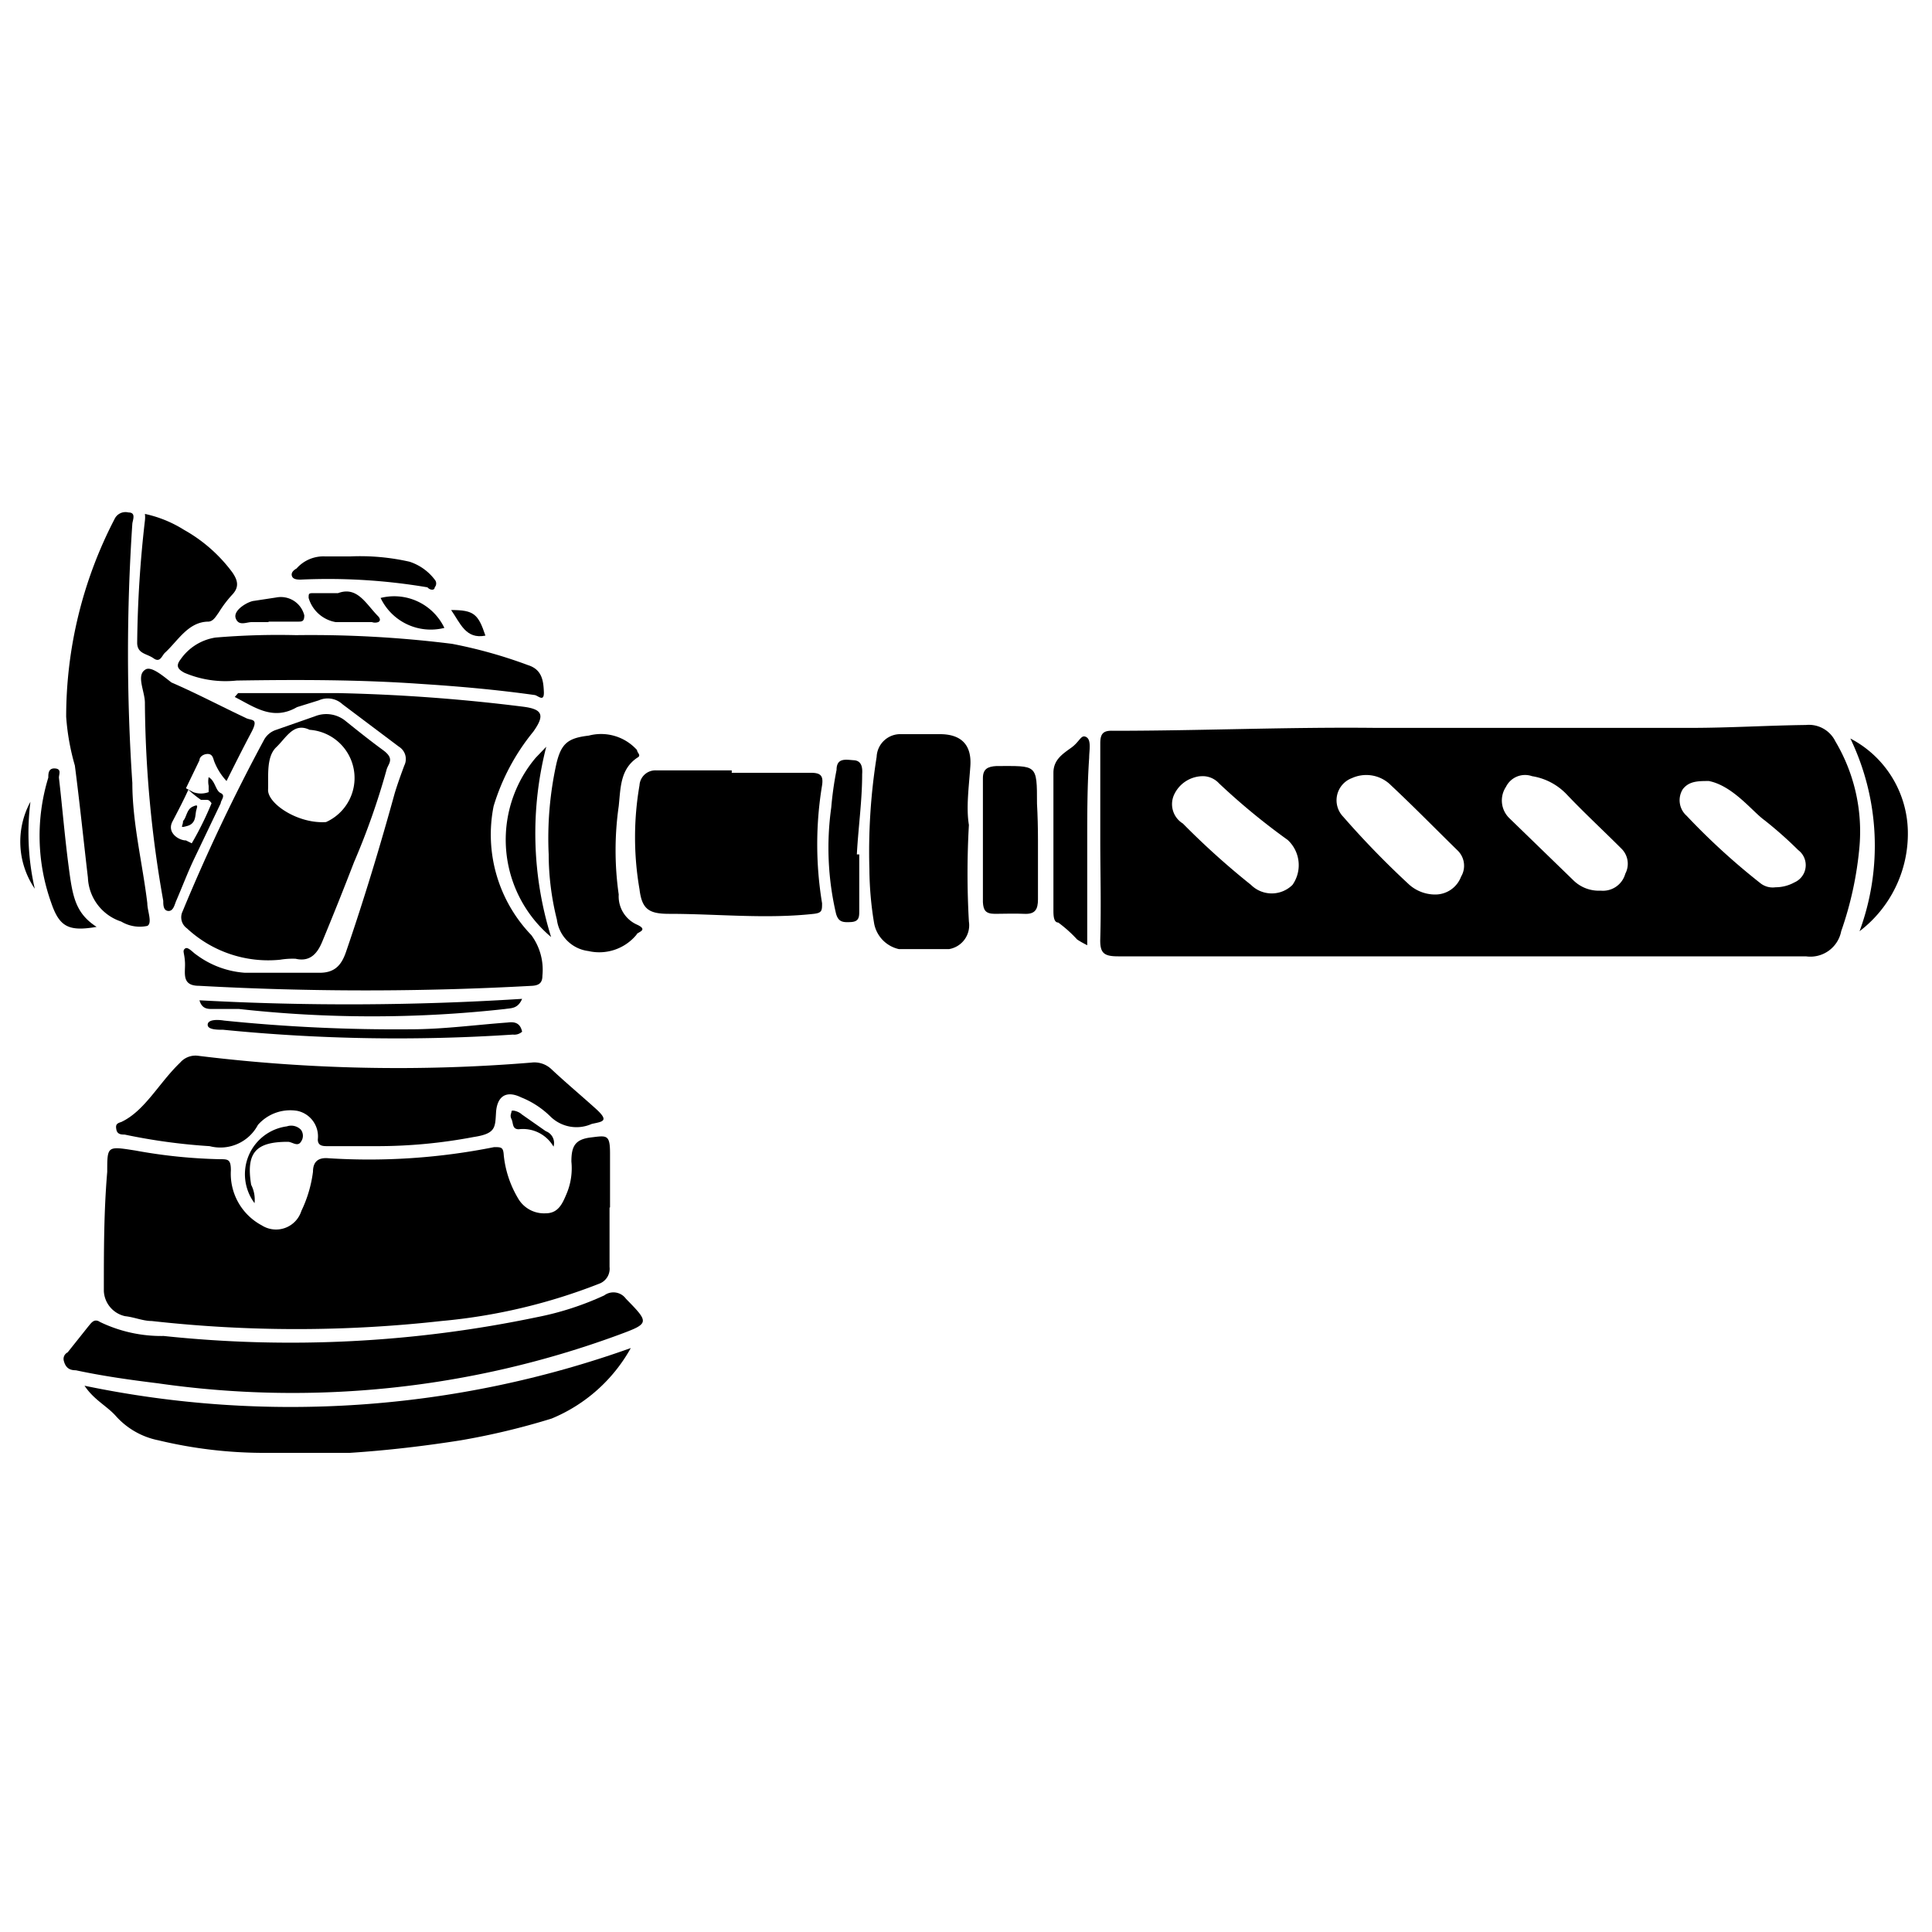 <svg xmlns="http://www.w3.org/2000/svg" class="HeroAbility-icon HeroAbility-icon--hoverState" viewBox="0 0 40 40" preserveAspectRatio="xMidYMid meet"><g id="_Group_3" data-name=" Group 3"><path id="_Compound_Path_4" data-name=" Compound Path 4" d="M22.78,17.39v-2c0-.2.06-.27.27-.26,1.81,0,3.62-.08,5.43-.06H35c.8,0,1.59-.05,2.39-.06a.61.61,0,0,1,.61.34,3.65,3.65,0,0,1,.5,2.16,7.22,7.22,0,0,1-.38,1.77.65.65,0,0,1-.73.52H23.15c-.3,0-.38-.07-.37-.37C22.8,18.72,22.78,18.06,22.78,17.39Zm6.93,1.13a.57.57,0,0,0,.54-.37.44.44,0,0,0-.07-.54c-.46-.45-.91-.91-1.38-1.35a.72.72,0,0,0-.81-.15.49.49,0,0,0-.18.8,18.25,18.25,0,0,0,1.36,1.4A.81.81,0,0,0,29.71,18.52Zm-4.79-2.45a.66.66,0,0,0-.61.38.47.47,0,0,0,.18.6,16.05,16.05,0,0,0,1.41,1.27.61.61,0,0,0,.86,0,.71.71,0,0,0-.1-.93,13.78,13.78,0,0,1-1.42-1.17A.46.46,0,0,0,24.92,16.07Zm8.22,2.37a.48.48,0,0,0,.51-.35.44.44,0,0,0-.08-.52c-.38-.38-.77-.74-1.14-1.13a1.26,1.26,0,0,0-.71-.37.44.44,0,0,0-.54.22.51.51,0,0,0,.07.65l1.34,1.3A.75.75,0,0,0,33.14,18.44Zm3.62-.07a.81.81,0,0,0,.39-.1.39.39,0,0,0,.08-.67,8.17,8.17,0,0,0-.7-.62c-.25-.18-.65-.71-1.15-.81-.22,0-.41,0-.54.17a.43.43,0,0,0,.08.55,14,14,0,0,0,1.52,1.39A.41.41,0,0,0,36.76,18.37Z"/><path id="_Path_2" data-name=" Path 2" d="M12.62,25v1.23a.33.33,0,0,1-.22.35,11.84,11.84,0,0,1-3.26.77,27,27,0,0,1-6,0c-.18,0-.36-.08-.55-.1a.56.56,0,0,1-.44-.52c0-.83,0-1.65.07-2.47,0-.54,0-.53.58-.44A10.88,10.88,0,0,0,4.55,24c.17,0,.23,0,.23.23a1.21,1.21,0,0,0,.64,1.14.55.55,0,0,0,.82-.3,2.63,2.63,0,0,0,.24-.81c0-.2.1-.3.32-.28a13.19,13.19,0,0,0,3.43-.23c.15,0,.19,0,.2.17a2.17,2.17,0,0,0,.29.88.62.62,0,0,0,.58.32c.25,0,.34-.19.42-.38a1.36,1.36,0,0,0,.11-.69c0-.31.07-.46.4-.5s.4-.07.4.33V25Z"/><path id="_Path_3" data-name=" Path 3" d="M4.93,14.35H7a37,37,0,0,1,3.82.28c.41.05.47.17.22.52a4.48,4.48,0,0,0-.82,1.54A3,3,0,0,0,11,19.36a1.21,1.21,0,0,1,.23.84c0,.15-.07.2-.21.21a62.57,62.57,0,0,1-6.9,0c-.37,0-.28-.27-.29-.48s-.06-.24,0-.29.16.08.24.13a1.9,1.9,0,0,0,1,.37H6.62c.33,0,.46-.18.55-.45.37-1.08.7-2.17,1-3.26.06-.2.13-.39.2-.58a.3.3,0,0,0-.11-.39l-1.17-.88a.45.45,0,0,0-.49-.08l-.45.14c-.5.29-.88,0-1.29-.21Z"/><path id="_Path_4" data-name=" Path 4" d="M7.79,23.73h-1c-.1,0-.21,0-.21-.14A.54.54,0,0,0,6.16,23a.89.89,0,0,0-.82.29h0a.88.88,0,0,1-1,.44,12.22,12.22,0,0,1-1.76-.24c-.06,0-.15,0-.17-.1s0-.13.1-.16C3,23,3.29,22.42,3.73,22a.42.42,0,0,1,.38-.14A33.78,33.78,0,0,0,11,22a.51.51,0,0,1,.42.14c.3.28.61.54.91.81s.14.27-.08.32a.77.77,0,0,1-.85-.15,1.83,1.83,0,0,0-.61-.4c-.33-.16-.5,0-.52.31s0,.44-.46.51A10.7,10.7,0,0,1,7.79,23.73Z"/><path id="_Path_5" data-name=" Path 5" d="M1.32,28.17A.15.15,0,0,1,1.4,28l.43-.54c.06-.07.12-.17.24-.09a2.92,2.92,0,0,0,1.32.29,24.91,24.91,0,0,0,7.73-.39,6.11,6.11,0,0,0,1.39-.45.32.32,0,0,1,.45.07h0c.49.5.49.51-.16.75a19.55,19.55,0,0,1-9.53,1c-.57-.07-1.14-.15-1.7-.27C1.45,28.37,1.36,28.33,1.32,28.17Z"/><path id="_Path_6" data-name=" Path 6" d="M15.15,16h1.64c.2,0,.26.06.23.26a7.48,7.48,0,0,0,0,2.44c0,.15,0,.2-.17.22-1,.11-2,0-3,0-.42,0-.56-.1-.61-.51a6.32,6.32,0,0,1,0-2.15.33.33,0,0,1,.35-.31h1.56Z"/><path id="_Compound_Path_5" data-name=" Compound Path 5" d="M5.8,19.87a2.47,2.47,0,0,1-1.93-.65.28.28,0,0,1-.09-.35,38.45,38.45,0,0,1,1.68-3.54.44.44,0,0,1,.26-.22l.8-.28a.63.63,0,0,1,.65.11c.25.2.5.4.76.59s.1.28.07.42a15,15,0,0,1-.67,1.9q-.32.83-.66,1.65c-.1.24-.25.42-.55.35A1.59,1.59,0,0,0,5.8,19.87Zm.61-4.76c-.33-.16-.48.16-.69.36s-.16.59-.17.88.62.71,1.2.67a1,1,0,0,0-.34-1.91Z"/><path id="_Path_7" data-name=" Path 7" d="M13.06,27.91a3.33,3.33,0,0,1-1.64,1.46,14.87,14.87,0,0,1-1.88.45c-.76.12-1.53.21-2.3.26H5.52a9.37,9.37,0,0,1-2.24-.26,1.6,1.6,0,0,1-.87-.49c-.19-.22-.46-.34-.66-.64A20.93,20.93,0,0,0,13.06,27.91Z"/><path id="_Path_8" data-name=" Path 8" d="M1.37,14.84a8.88,8.88,0,0,1,1-4.09.25.25,0,0,1,.29-.14c.16,0,.09.15.08.23a40.05,40.05,0,0,0,0,5.37c0,.83.21,1.66.31,2.49,0,.16.11.41,0,.47a.75.75,0,0,1-.54-.09,1,1,0,0,1-.69-.91c-.09-.77-.17-1.55-.27-2.32A4.84,4.84,0,0,1,1.37,14.84Z"/><path id="_Path_9" data-name=" Path 9" d="M20.06,17.08a17.63,17.63,0,0,0,0,2,.5.5,0,0,1-.41.57H18.61a.67.67,0,0,1-.51-.52A7.06,7.06,0,0,1,18,18a12.49,12.49,0,0,1,.15-2.33.49.49,0,0,1,.51-.47h.8c.44,0,.66.22.63.66S20,16.71,20.06,17.08Z"/><path id="_Path_10" data-name=" Path 10" d="M11.36,17.69a7.18,7.18,0,0,1,.16-1.88c.1-.42.24-.53.67-.58a1,1,0,0,1,1,.3c0,.06.1.11,0,.16-.35.24-.34.62-.38,1a6.46,6.46,0,0,0,0,1.83.64.64,0,0,0,.37.62c.27.12,0,.16,0,.21a1,1,0,0,1-1,.34.75.75,0,0,1-.65-.65A5.6,5.6,0,0,1,11.36,17.69Z"/><path id="_Path_11" data-name=" Path 11" d="M6.13,13.15a23.51,23.51,0,0,1,3.23.18,9.83,9.83,0,0,1,1.57.44c.29.09.32.32.33.55s-.12.08-.19.07c-.78-.11-1.57-.18-2.35-.23-1.27-.09-2.55-.09-3.82-.07a2.17,2.17,0,0,1-1.08-.16c-.15-.08-.18-.15-.08-.28a1.08,1.08,0,0,1,.72-.45A15.45,15.45,0,0,1,6.13,13.15Z"/><path id="_Path_12" data-name=" Path 12" d="M3,10.64a2.51,2.51,0,0,1,.81.33,3.17,3.17,0,0,1,1,.88c.11.16.15.3,0,.46a2.36,2.36,0,0,0-.28.37c-.06.08-.11.18-.21.19-.42,0-.63.39-.9.64-.07.06-.1.22-.24.12s-.33-.09-.34-.31A24,24,0,0,1,3,10.78.53.53,0,0,0,3,10.64Z"/><path id="_Path_13" data-name=" Path 13" d="M21.49,17.39v1.23c0,.21-.06.31-.28.3s-.41,0-.61,0-.24-.08-.25-.24V16.11c0-.19.1-.24.28-.25.84,0,.84-.05.84.78Q21.49,17,21.49,17.39Z"/><path id="_Path_14" data-name=" Path 14" d="M22.51,17.42v2.15s-.14-.07-.21-.12a2.73,2.73,0,0,0-.39-.35c-.1,0-.1-.16-.1-.26V16c0-.27.19-.39.37-.52s.2-.28.31-.22.06.28.06.43C22.51,16.27,22.51,16.85,22.51,17.42Z"/><path id="_Path_15" data-name=" Path 15" d="M38.31,15.29a2.21,2.21,0,0,1,1.19,1.92,2.54,2.54,0,0,1-1,2.07A5.12,5.12,0,0,0,38.31,15.29Z"/><path id="_Path_16" data-name=" Path 16" d="M17.79,17.69v1.16c0,.13,0,.23-.17.24s-.26,0-.31-.17a6,6,0,0,1-.1-2.2,7,7,0,0,1,.11-.78c0-.26.2-.21.36-.2s.18.15.17.29c0,.55-.08,1.1-.11,1.66Z"/><path id="_Path_17" data-name=" Path 17" d="M11.31,15.46a7.21,7.21,0,0,0,.1,3.94,2.63,2.63,0,0,1-.32-3.71Z"/><path id="_Path_18" data-name=" Path 18" d="M10.81,20.68c-.09.21-.23.19-.35.21a25,25,0,0,1-5.51,0H4.4c-.1,0-.22,0-.27-.18A56.76,56.76,0,0,0,10.81,20.68Z"/><path id="_Path_19" data-name=" Path 19" d="M2,19.19c-.58.1-.77,0-.94-.5A4.11,4.11,0,0,1,1,16.1c0-.08,0-.2.14-.19s.08.12.08.19c.07.61.12,1.22.2,1.83S1.55,18.9,2,19.19Z"/><path id="_Path_20" data-name=" Path 20" d="M10.81,21.36a.24.24,0,0,1-.19.06,36.4,36.4,0,0,1-6-.1c-.12,0-.33,0-.32-.11s.22-.1.34-.08a34.94,34.94,0,0,0,3.87.18c.66,0,1.32-.09,2-.14C10.66,21.15,10.77,21.18,10.81,21.36Z"/><path id="_Path_21" data-name=" Path 21" d="M7.25,11.52a4.62,4.62,0,0,1,1.23.11A1.07,1.07,0,0,1,9,12a.12.12,0,0,1,0,.16c0,.07-.1.06-.15,0A12.31,12.31,0,0,0,6.23,12c-.06,0-.15,0-.18-.06s0-.12.09-.17a.74.74,0,0,1,.59-.25Z"/><path id="_Path_22" data-name=" Path 22" d="M7,12.28c.4-.15.58.23.83.48,0,0,.08.08,0,.12a.2.2,0,0,1-.13,0H6.95a.71.71,0,0,1-.56-.5c0-.09,0-.1.1-.1Z"/><path id="_Path_23" data-name=" Path 23" d="M5.56,12.88H5.21c-.11,0-.27.09-.33-.08s.26-.35.38-.36l.46-.07a.5.5,0,0,1,.58.37c0,.13-.05.13-.13.13H5.56Z"/><path id="_Path_24" data-name=" Path 24" d="M9.2,13a1.15,1.15,0,0,1-1.32-.62A1.15,1.15,0,0,1,9.2,13Z"/><path id="_Path_25" data-name=" Path 25" d="M5.27,24.91a1,1,0,0,1,.67-1.59.28.28,0,0,1,.29.07.21.21,0,0,1,0,.25c-.07.11-.18,0-.27,0-.66,0-.87.22-.76.89A.67.67,0,0,1,5.27,24.91Z"/><path id="_Path_26" data-name=" Path 26" d="M.63,16.6a5.15,5.15,0,0,0,.09,1.8A1.73,1.73,0,0,1,.63,16.6Z"/><path id="_Path_27" data-name=" Path 27" d="M9.34,12.63c.47,0,.56.08.71.53C9.64,13.24,9.53,12.9,9.34,12.63Z"/><path id="_Path_28" data-name=" Path 28" d="M11.46,23.74a.73.73,0,0,0-.72-.36c-.14,0-.11-.13-.15-.21s0-.12,0-.16.15,0,.21.06l.5.35A.26.26,0,0,1,11.46,23.74Z"/><path id="_Compound_Path_6" data-name=" Compound Path 6" d="M3,13.87c-.18.12,0,.45,0,.68a24.16,24.16,0,0,0,.38,4.1c0,.08,0,.2.1.21s.13-.11.16-.19c.13-.3.25-.62.39-.91l.54-1.13c0-.06.11-.16,0-.21s-.11-.25-.25-.33h0a.46.46,0,0,0,0,.18h0v.13h0a.46.46,0,0,1-.32,0l-.15-.08.28-.58c0-.07.08-.13.17-.13s.11.07.13.14a1.27,1.27,0,0,0,.26.42c.18-.36.34-.68.51-1s0-.24-.12-.31c-.51-.24-1-.5-1.53-.73C3.38,14,3.12,13.77,3,13.87Zm1.2,2.69h.06c.05,0,.07,0,.12.07a6.65,6.65,0,0,1-.41.83l-.12-.06c-.15,0-.4-.16-.28-.39s.23-.44.33-.66a2.38,2.38,0,0,0,.26.21Z"/><path id="_Path_29" data-name=" Path 29" d="M3.79,17c.08-.09.07-.24.2-.3s.09,0,.07.09,0,.26-.18.31S3.79,17.11,3.79,17Z"/></g></svg>